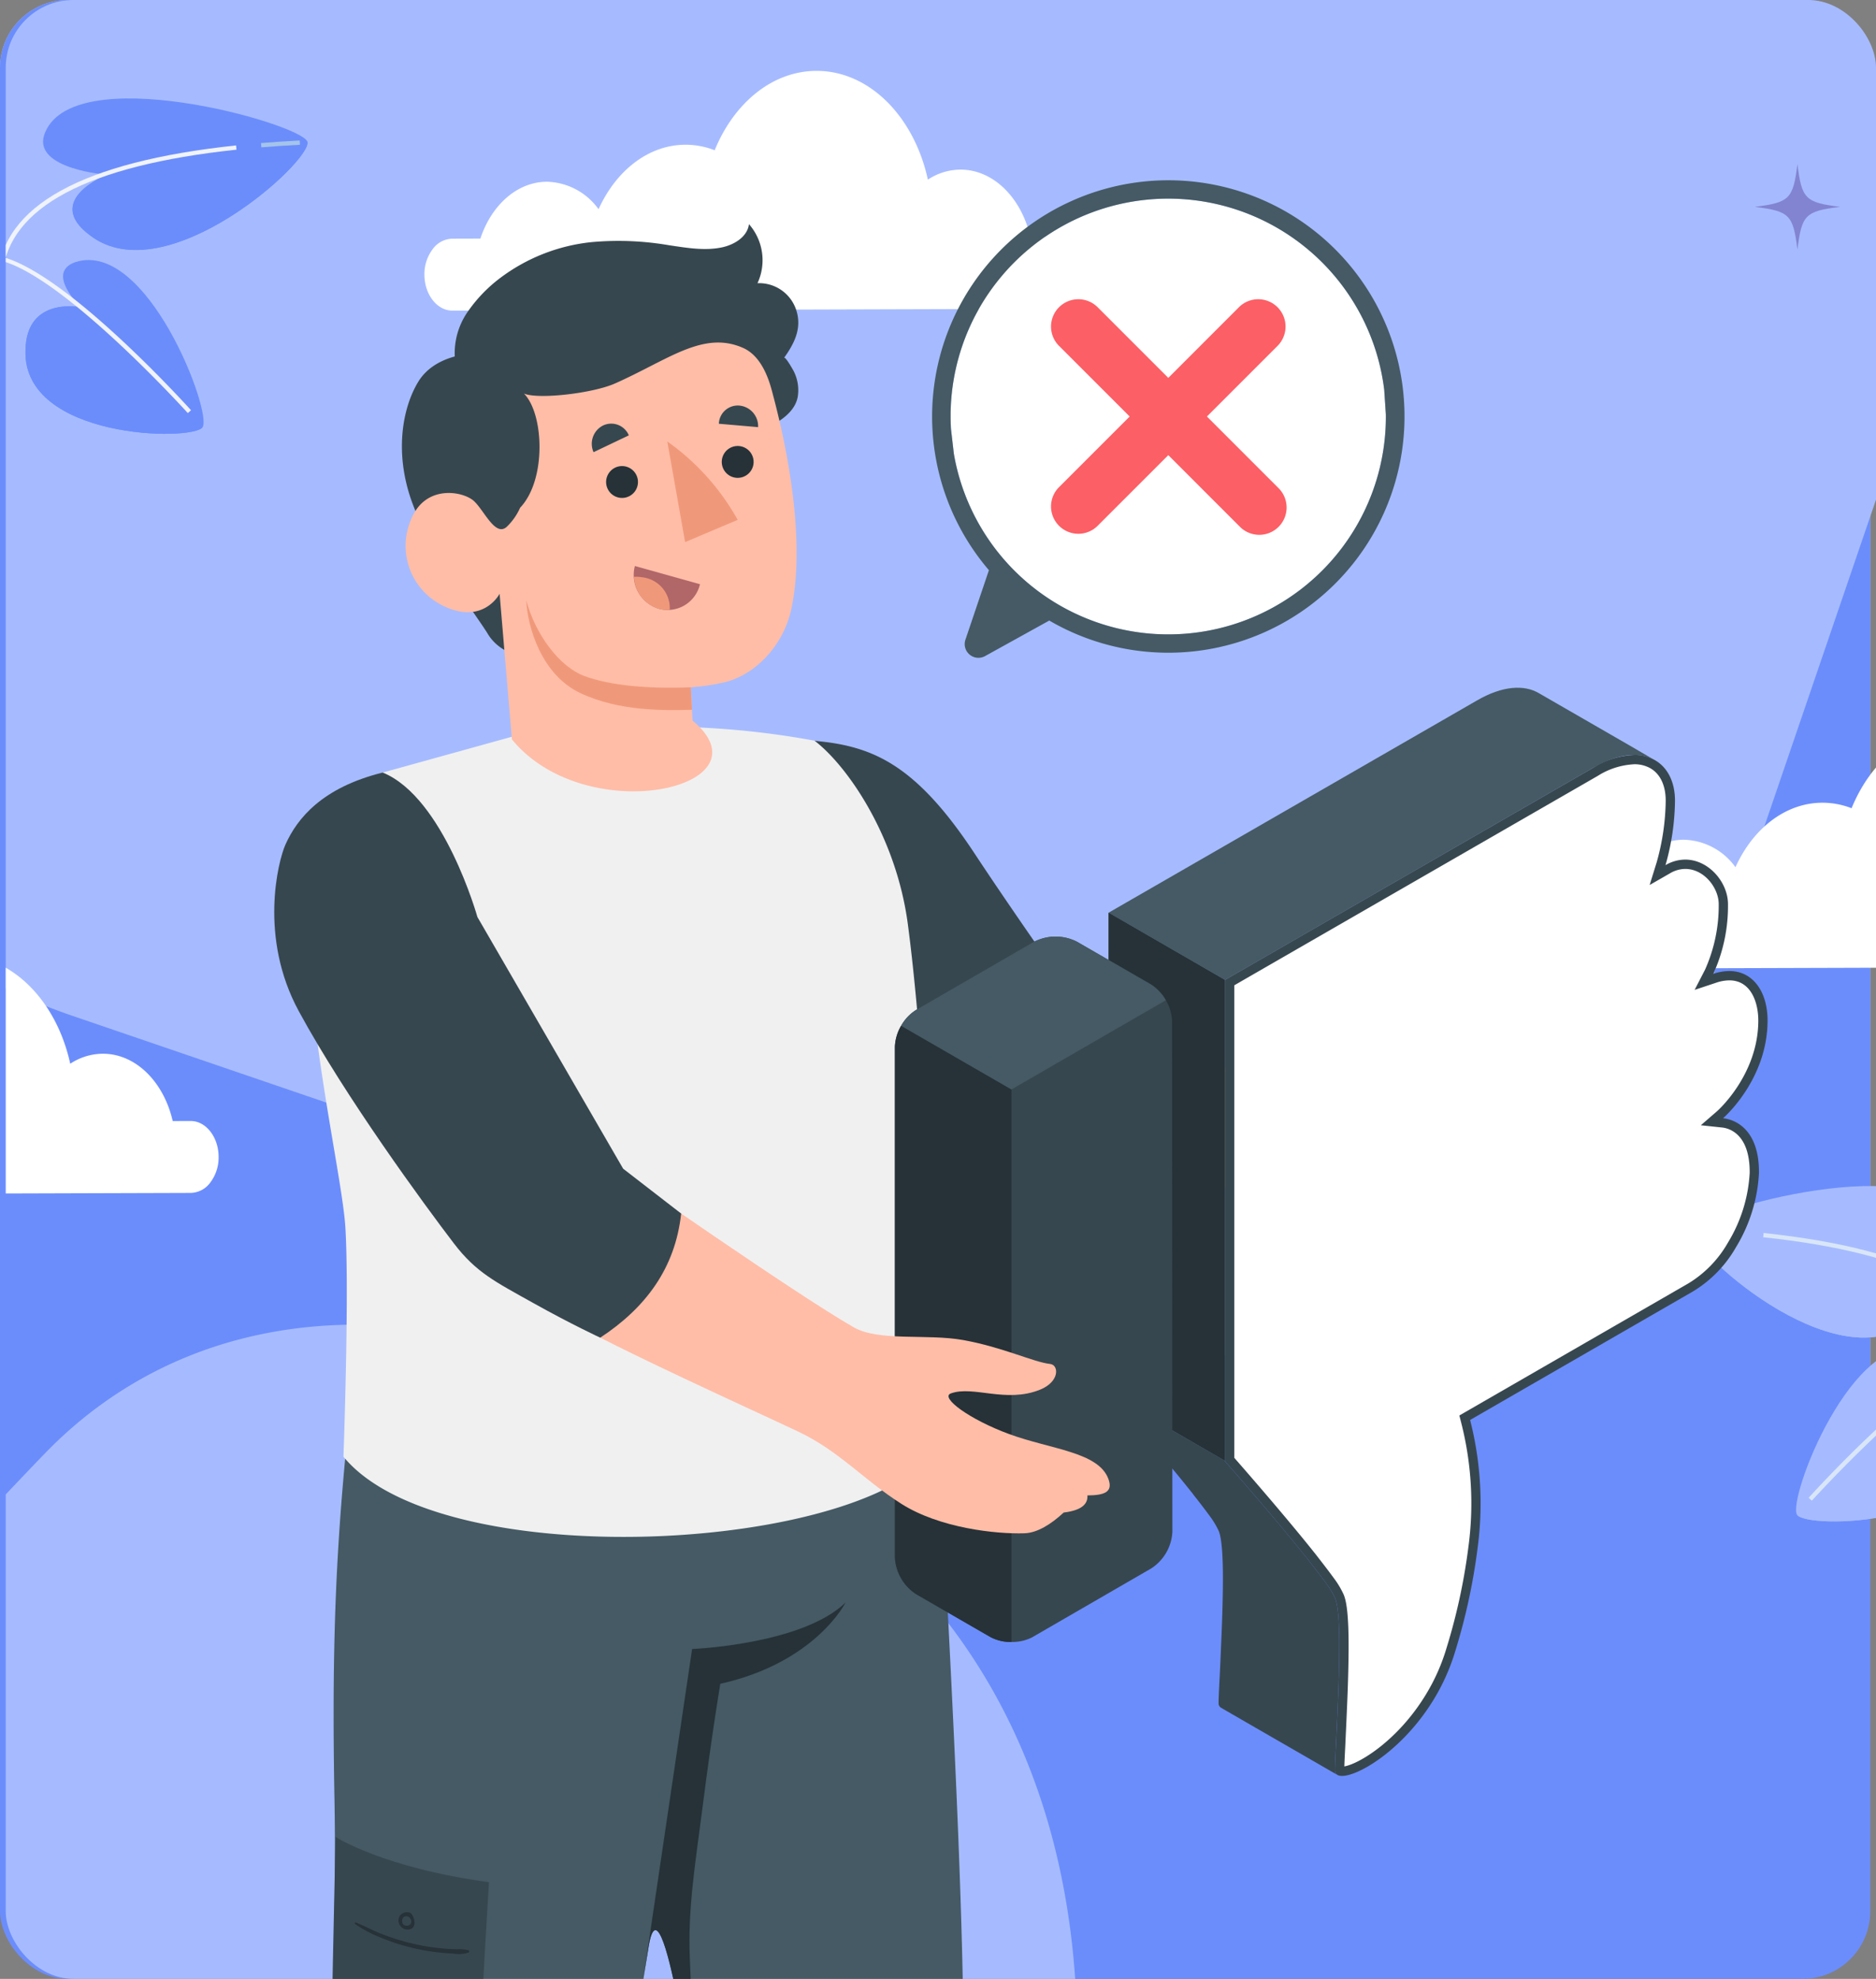 <svg xmlns="http://www.w3.org/2000/svg" xmlns:xlink="http://www.w3.org/1999/xlink" width="276.846" height="292" viewBox="0 0 276.846 292">
  <rect x="0" y="0" width="276.846" height="292" fill="#808080" stroke="none"/>
  <defs>
    <clipPath id="clip-path">
      <rect id="Rectángulo_340790" data-name="Rectángulo 340790" width="276" height="292" rx="10" transform="translate(6508 -8511.567)" fill="#ffe891" opacity="0.4"/>
    </clipPath>
    <clipPath id="clip-path-2">
      <rect id="Rectángulo_340786" data-name="Rectángulo 340786" width="294.128" height="294.127" fill="none"/>
    </clipPath>
    <clipPath id="clip-path-4">
      <rect id="Rectángulo_340788" data-name="Rectángulo 340788" width="501.886" height="568.318" fill="none"/>
    </clipPath>
    <clipPath id="clip-path-6">
      <rect id="Rectángulo_340798" data-name="Rectángulo 340798" width="276" height="292" rx="10" transform="translate(198.154 2489.863)" fill="#fed947" opacity="0.69"/>
    </clipPath>
    <clipPath id="clip-path-7">
      <rect id="Rectángulo_340797" data-name="Rectángulo 340797" width="273.002" height="489.081" fill="none"/>
    </clipPath>
    <clipPath id="clip-path-10">
      <rect id="Rectángulo_340792" data-name="Rectángulo 340792" width="46.148" height="112.933" fill="none"/>
    </clipPath>
    <clipPath id="clip-path-11">
      <rect id="Rectángulo_340793" data-name="Rectángulo 340793" width="44.743" height="67.791" fill="none"/>
    </clipPath>
  </defs>
  <g id="Grupo_988570" data-name="Grupo 988570" transform="translate(-198.154 -2722.863)">
    <g id="Grupo_987124" data-name="Grupo 987124" transform="translate(-926 -41.137)">
      <g id="Grupo_983671" data-name="Grupo 983671" transform="translate(0.154 2196)">
        <rect id="Rectángulo_40795" data-name="Rectángulo 40795" width="276" height="224" rx="10" transform="translate(1124 568)" fill="#a6bbff"/>
      </g>
      <rect id="Rectángulo_338961" data-name="Rectángulo 338961" width="276" height="292" rx="10" transform="translate(1124.154 2764)" fill="#6b8dfc"/>
      <g id="Enmascarar_grupo_984956" data-name="Enmascarar grupo 984956" transform="translate(-5383 11275.567)" clip-path="url(#clip-path)">
        <g id="Grupo_987116" data-name="Grupo 987116" transform="translate(6508 -8511.567)" clip-path="url(#clip-path-2)">
          <path id="Trazado_676983" data-name="Trazado 676983" d="M124.767,236.136A85.348,85.348,0,0,1,71.6,127.775c8.577-25.1,29.686-63.691,87.321-66.5s66.5-18.058,90.028-42.318,63.857-28.151,112.66,5.589S405.1,118.427,392.947,153.99L367.37,228.842a85.348,85.348,0,0,1-108.361,53.165Z" transform="translate(-114.905 -86.236)" fill="#a6bbff"/>
          <path id="Trazado_676984" data-name="Trazado 676984" d="M342.743,715.013a85.348,85.348,0,0,1-53.165-108.361c8.577-25.1,29.686-63.691,87.321-66.5s66.5-18.058,90.028-42.318,63.857-28.151,112.66,5.589,43.489,93.878,31.336,129.441l-25.578,74.852a85.348,85.348,0,0,1-108.361,53.165Z" transform="translate(-461.107 -283.411)" fill="#a6bbff"/>
        </g>
        <g id="Grupo_987118" data-name="Grupo 987118" transform="translate(6508 -8511.567)">
          <g id="Grupo_987117" data-name="Grupo 987117" clip-path="url(#clip-path-2)">
            <path id="Trazado_676985" data-name="Trazado 676985" d="M96.186,359.216a6.114,6.114,0,0,1-1.2,3.75,3.681,3.681,0,0,1-2.9,1.569L4.127,364.8c-2.259.006-4.118-2.375-4.127-5.294a6.119,6.119,0,0,1,1.2-3.75,3.683,3.683,0,0,1,2.9-1.57l4.158-.012c1.627-4.926,5.408-8.377,9.823-8.391a9.684,9.684,0,0,1,7.616,4.054c2.575-5.676,7.342-9.5,12.815-9.514a11.842,11.842,0,0,1,4.321.813c2.841-6.95,8.484-11.692,15.006-11.712,7.831-.024,14.439,6.774,16.456,16.048A8.8,8.8,0,0,1,79.082,344c4.884-.015,9.016,4.178,10.329,9.933l2.649-.008c2.259-.007,4.117,2.375,4.126,5.294" transform="translate(229.563 -221.875)" fill="#fff"/>
            <path id="Trazado_676986" data-name="Trazado 676986" d="M381.385,194.163a6.112,6.112,0,0,1-1.2,3.75,3.682,3.682,0,0,1-2.9,1.57l-87.965.267c-2.26.007-4.118-2.375-4.127-5.294a6.119,6.119,0,0,1,1.2-3.75,3.683,3.683,0,0,1,2.9-1.57l4.158-.012c1.627-4.926,5.408-8.377,9.823-8.391a9.685,9.685,0,0,1,7.616,4.054c2.575-5.676,7.342-9.5,12.815-9.514a11.842,11.842,0,0,1,4.321.813c2.841-6.949,8.484-11.692,15.005-11.712,7.831-.024,14.44,6.774,16.457,16.048a8.8,8.8,0,0,1,4.794-1.477c4.884-.015,9.016,4.178,10.329,9.933l2.649-.008c2.259-.007,4.117,2.375,4.126,5.294" transform="translate(-223.406 -153.916)" fill="#fff"/>
            <path id="Trazado_676987" data-name="Trazado 676987" d="M596.537,415.931a6.111,6.111,0,0,1-1.2,3.75,3.68,3.68,0,0,1-2.9,1.57l-87.965.268c-2.259.006-4.118-2.375-4.127-5.294a6.119,6.119,0,0,1,1.2-3.75,3.683,3.683,0,0,1,2.9-1.57l4.158-.012c1.627-4.926,5.409-8.377,9.823-8.391a9.684,9.684,0,0,1,7.616,4.054c2.575-5.676,7.342-9.5,12.815-9.514a11.842,11.842,0,0,1,4.321.813c2.841-6.95,8.484-11.692,15.006-11.712,7.831-.024,14.439,6.774,16.456,16.048a8.8,8.8,0,0,1,4.794-1.477c4.884-.015,9.016,4.178,10.329,9.933l2.649-.008c2.259-.007,4.117,2.375,4.126,5.294" transform="translate(-565.122 -245.227)" fill="#fff"/>
          </g>
        </g>
        <g id="Grupo_987120" data-name="Grupo 987120" transform="translate(6404 -8597.803)">
          <g id="Grupo_987119" data-name="Grupo 987119" clip-path="url(#clip-path-4)">
            <path id="Trazado_676989" data-name="Trazado 676989" d="M216.172,194.061c5.157.64,5.676,1.158,6.316,6.316.639-5.158,1.158-5.676,6.316-6.316-5.158-.64-5.677-1.158-6.316-6.316-.64,5.158-1.159,5.676-6.316,6.316" transform="translate(145.918 -77.303)" fill="#8284d2"/>
            <path id="Trazado_676990" data-name="Trazado 676990" d="M87.276,411.789c5.157.64,5.676,1.158,6.316,6.316.639-5.158,1.158-5.676,6.316-6.316-5.158-.64-5.677-1.158-6.316-6.316-.64,5.158-1.159,5.676-6.316,6.316" transform="translate(350.637 -166.952)" fill="#f1a23a"/>
            <path id="Trazado_676991" data-name="Trazado 676991" d="M373.115,432.9c4.826.6,5.312,1.084,5.91,5.91.6-4.826,1.085-5.311,5.911-5.91-4.826-.6-5.312-1.084-5.911-5.91-.6,4.826-1.084,5.311-5.91,5.91" transform="translate(-102.537 -175.812)" fill="#f1a23a"/>
          </g>
        </g>
        <g id="Grupo_987122" data-name="Grupo 987122" transform="translate(6508 -8511.567)">
          <g id="Grupo_987121" data-name="Grupo 987121" clip-path="url(#clip-path-2)">
            <path id="Trazado_676992" data-name="Trazado 676992" d="M487.46,182.553s-10.779-.834-9.262-5.823c3.756-11.41,37.916-1.736,38.848.923s-20.834,22.467-32.061,13.841c-7.027-5.2,2.474-8.941,2.474-8.941" transform="translate(-472.544 -156.765)" fill="#6b8dfc"/>
            <path id="Trazado_676993" data-name="Trazado 676993" d="M483.116,187.005s6.474-3.369,29.587-4.9c.933,2.659-20.834,22.467-32.061,13.841-7.027-5.2,2.474-8.941,2.474-8.941" transform="translate(-468.2 -161.217)" fill="#6b8dfc"/>
            <path id="Trazado_676994" data-name="Trazado 676994" d="M496.532,202.063l-.671.419c.616-10.472,12.42-17,35.142-19.409l.066.628c-22.015,2.335-33.608,8.509-34.537,18.362" transform="translate(-497.013 -161.615)" fill="#f0f3f9"/>
            <path id="Trazado_676995" data-name="Trazado 676995" d="M485.7,182.466l-.034-.631c-1.959.1-3.882.231-5.712.382l.051.629c1.825-.151,3.741-.279,5.694-.381" transform="translate(-442.283 -161.105)" fill="#a4c4ea"/>
            <path id="Trazado_676996" data-name="Trazado 676996" d="M512.29,218.794s-5.35-5.114-.8-6.673c10.571-3.351,20.242,22.231,18.756,24.366s-26.526,1.755-26.139-11.31c.1-8.071,8.178-6.383,8.178-6.383" transform="translate(-501.196 -173.451)" fill="#6b8dfc"/>
            <path id="Trazado_676997" data-name="Trazado 676997" d="M512.547,223.573s12.042,10.321,17.961,17.693c-1.487,2.134-26.526,1.755-26.139-11.31.1-8.071,8.178-6.383,8.178-6.383" transform="translate(-501.454 -178.231)" fill="#6b8dfc"/>
            <path id="Trazado_676998" data-name="Trazado 676998" d="M539.68,233.894l.469-.423c-.934-1.034-22.962-25.31-31.117-22.7a4.938,4.938,0,0,0-1.757,1.262l.479.411a4.335,4.335,0,0,1,1.506-1.085c7.734-2.472,30.193,22.286,30.419,22.536" transform="translate(-512.806 -172.939)" fill="#f0f3f9"/>
            <path id="Trazado_676999" data-name="Trazado 676999" d="M93.962,455.361s10.779-.835,9.261-5.823c-3.756-11.41-37.916-1.736-38.848.923S85.209,472.928,96.436,464.3c7.027-5.2-2.474-8.941-2.474-8.941" transform="translate(184.527 -269.092)" fill="#a6bbff"/>
            <path id="Trazado_677000" data-name="Trazado 677000" d="M101.347,459.813s-6.474-3.369-29.587-4.9c-.933,2.659,20.834,22.467,32.061,13.841,7.027-5.2-2.474-8.941-2.474-8.941" transform="translate(177.143 -273.544)" fill="#a6bbff"/>
            <path id="Trazado_677001" data-name="Trazado 677001" d="M87.561,474.871l.671.419c-.616-10.472-12.42-17-35.142-19.409l-.066.628c22.015,2.335,33.608,8.509,34.537,18.362" transform="translate(206.325 -273.943)" fill="#d9e6f8"/>
            <path id="Trazado_677002" data-name="Trazado 677002" d="M78.043,491.6s5.35-5.114.8-6.673C68.267,481.579,58.6,507.161,60.082,509.3s26.526,1.755,26.139-11.31c-.1-8.071-8.178-6.383-8.178-6.383" transform="translate(204.27 -285.779)" fill="#a6bbff"/>
            <path id="Trazado_677003" data-name="Trazado 677003" d="M77.891,496.381S65.849,506.7,59.93,514.074c1.487,2.134,26.526,1.755,26.139-11.31-.1-8.071-8.178-6.383-8.178-6.383" transform="translate(204.421 -290.558)" fill="#a6bbff"/>
            <path id="Trazado_677004" data-name="Trazado 677004" d="M46.048,506.7l-.469-.423c.934-1.034,22.963-25.31,31.116-22.7a4.935,4.935,0,0,1,1.757,1.262l-.479.411a4.335,4.335,0,0,0-1.506-1.085c-7.734-2.472-30.193,22.287-30.419,22.536" transform="translate(220.485 -285.266)" fill="#d9e6f8"/>
          </g>
        </g>
      </g>
    </g>
    <g id="Enmascarar_grupo_984957" data-name="Enmascarar grupo 984957" transform="translate(0 233)" clip-path="url(#clip-path-6)">
      <g id="Grupo_987140" data-name="Grupo 987140" transform="translate(191 2485.34)">
        <g id="Grupo_987139" data-name="Grupo 987139" transform="translate(-5)" clip-path="url(#clip-path-7)">
          <g id="Grupo_987126" data-name="Grupo 987126">
            <g id="Grupo_987125" data-name="Grupo 987125" clip-path="url(#clip-path-7)">
              <path id="Trazado_677005" data-name="Trazado 677005" d="M87.771,318.473c-34.512,19.925-34.512,52.231,0,72.158s90.468,19.926,124.981,0,34.512-52.231,0-72.158-90.468-19.926-124.981,0" transform="translate(-44.547 83.506)" fill="#e0e0e0"/>
            </g>
          </g>
          <g id="Grupo_987134" data-name="Grupo 987134">
            <g id="Grupo_987133" data-name="Grupo 987133" clip-path="url(#clip-path-7)">
              <path id="Trazado_677006" data-name="Trazado 677006" d="M214.147,344.046s10.118-36.053.166-74.926C208.75,247.392,195.948,236.34,187.6,234.6c-9.353-1.951-19.786,6.064-12.75,20.717,6.687,13.923,21.564,20.758,27.243,55.939a149.368,149.368,0,0,1,1.885,32.782,3,3,0,0,0,4.321,2.891Z" transform="translate(-165.707 64.462)" fill="#ba68c8"/>
              <g id="Grupo_987129" data-name="Grupo 987129" transform="translate(6.838 298.771)" opacity="0.5">
                <g id="Grupo_987128" data-name="Grupo 987128" transform="translate(0)">
                  <g id="Grupo_987127" data-name="Grupo 987127" clip-path="url(#clip-path-10)">
                    <path id="Trazado_677007" data-name="Trazado 677007" d="M214.147,344.046s10.118-36.053.166-74.926C208.75,247.392,195.948,236.34,187.6,234.6c-9.353-1.951-19.786,6.064-12.75,20.717,6.687,13.923,21.564,20.758,27.243,55.939a149.368,149.368,0,0,1,1.885,32.782,3,3,0,0,0,4.321,2.891Z" transform="translate(-172.546 -234.309)" fill="#fff"/>
                  </g>
                </g>
              </g>
              <path id="Trazado_677008" data-name="Trazado 677008" d="M201.654,333.761a.592.592,0,0,1-.468-.7c8.17-41.562-8.621-78.615-23.154-91.65a.594.594,0,0,1,.793-.885c14.74,13.223,31.785,50.745,23.525,92.764a.591.591,0,0,1-.7.468" transform="translate(-158.272 66.132)" fill="#fff"/>
              <path id="Trazado_677009" data-name="Trazado 677009" d="M220.643,337.527a2.993,2.993,0,0,1-4.3-2.207c-1.373-8.575-5.869-17.682-14.836-27.661-10.432-11.607-25.242-22.719-22.053-31.846s15.456-6.036,23.72-.1,26.046,27.224,18.943,61.076Z" transform="translate(-179.009 74.298)" fill="#ba68c8"/>
              <g id="Grupo_987132" data-name="Grupo 987132" transform="translate(0 344.357)" opacity="0.65">
                <g id="Grupo_987131" data-name="Grupo 987131">
                  <g id="Grupo_987130" data-name="Grupo 987130" clip-path="url(#clip-path-11)">
                    <path id="Trazado_677010" data-name="Trazado 677010" d="M220.643,337.527a2.993,2.993,0,0,1-4.3-2.207c-1.373-8.575-5.869-17.682-14.836-27.661-10.432-11.607-25.242-22.719-22.053-31.846s15.456-6.036,23.72-.1,26.046,27.224,18.943,61.076Z" transform="translate(-179.009 -270.059)" fill="#fff"/>
                  </g>
                </g>
              </g>
              <path id="Trazado_677011" data-name="Trazado 677011" d="M212.9,337.29a.568.568,0,0,1-.478-.589c2.979-25.592-16.058-55.906-30.937-62.444a.586.586,0,0,1-.286-.788.611.611,0,0,1,.789-.286c14.869,5.174,35.787,37.942,31.62,63.533a.628.628,0,0,1-.6.585.514.514,0,0,1-.108-.012" transform="translate(-172.125 75.145)" fill="#fff"/>
            </g>
          </g>
          <g id="Grupo_987136" data-name="Grupo 987136">
            <g id="Grupo_987135" data-name="Grupo 987135" clip-path="url(#clip-path-7)">
              <path id="Trazado_677012" data-name="Trazado 677012" d="M55.547,129.868c1.468.613.865,2-.56,2.368-3.382.866-6.805-1.693-9.1-1.939-.573,0-8.152,1.021-9.181,2.228,1.715.329,7.2.928,8.9,1.349.491.121,1.742.677,5.562,2.41a5.859,5.859,0,0,1,1.886,1.074c.321.4.144,1.562-1.192,1.9-2.395.6-4.789-1.153-7.194-1.7-1.158-.3-4.879-1.032-7.008.217,3.351,1.132,5.08,2.486,9.1,5.855.471.4.377.718.126,1.028a2.116,2.116,0,0,1-1.845.632c-1.64-.2-3.171-1.64-5.236-2.7a14.944,14.944,0,0,0-6.99-1.292,6.43,6.43,0,0,0-2.562.6,31.424,31.424,0,0,0-2.831,1.762,11.1,11.1,0,0,1-12.392-.9,1.535,1.535,0,0,1-.541-.662,1.612,1.612,0,0,1,.444-1.4c3.011-4.006,7.633-6.4,11.773-9.224,1.362-.93,11.727-7.718,12.146-7.9.182-.079,11.857,4.14,12.194,4.316,1.035.541,3.09,1.391,4.505,1.983" transform="translate(198.195 33.996)" fill="#f0997a"/>
              <path id="Trazado_677013" data-name="Trazado 677013" d="M38.068,106.647c2.36,3.424,20.273,28.378,20.273,28.378s25.893,3.681,31.46,4.066c7.669.529,12.064-2.22,15.948-4.6,5.57-3.414,6.532-3.132,9.927-3.042,2.108.056,7.227-.361,7.41-.37a5.729,5.729,0,0,1,2.127.546c.374.125,1.891.726,2.257.87,2.112.828,3.366,1.452,5.477,2.28a9.738,9.738,0,0,1,1.886.9.758.758,0,0,1,.309.319c.107.268-.089.559-.3.759a4.953,4.953,0,0,1-3.832,1.149,17.213,17.213,0,0,1-3.985-1.016c-.8-.266-1.222-.473-2.85-1a3.88,3.88,0,0,0-2.039-.006,46.021,46.021,0,0,0-9.528,2.59c3.783,1.153,5.913,1.334,8.611.835s2.749,2.594-.516,4.131c-3.76,1.771-6.636.4-11.563,2.859s-4.379,8.543-11.718,8.228c-3.113-.224-6.863-1.075-12.029-.52-7.095.763-29.186,3.082-33.587,2.939-9.614-.314-9.987-1.3-19.537-17.946C18.791,115.507,16.8,110.916,16.8,110.916l-.89-20.936c6.626.63,12.814,3.116,22.154,16.667" transform="translate(117.538 24.755)" fill="#ffbda7"/>
              <path id="Trazado_677014" data-name="Trazado 677014" d="M69.225,89.259C77.778,90,84.21,92.453,93.09,105.927,100.634,117.371,113,134.689,113,134.689l8.831,1.246s-2.655,3.137-3.076,9.41a30.373,30.373,0,0,0,1.52,11.087s-.692.066-9.414.764-11.588-.523-13.625-1.506-4.455-3.19-8.066-7.894c-5.609-7.306-18.617-24.466-18.617-24.466Z" transform="translate(62.899 24.557)" fill="#37474f"/>
              <path id="Trazado_677015" data-name="Trazado 677015" d="M36.669,128.371a19.633,19.633,0,0,0-5.173-.441c-.675.079.358-1.122,3.1-1.247s4.173,1.057,5.02.719Z" transform="translate(193.478 34.85)" fill="#f0997a"/>
              <path id="Trazado_677016" data-name="Trazado 677016" d="M99.308,326.338,95.893,305.06l25.973-4.213s-.15,16.96.405,24.705c.263,3.651,3.167,10.387,3.167,10.387s-10.007,5.984-15.467,4.055-9.442-10.29-9.4-11.864Z" transform="translate(25.288 82.768)" fill="#ffbda7"/>
              <path id="Trazado_677017" data-name="Trazado 677017" d="M131.686,350.887c.365,0,.713,3.4-1.261,5.126-2.277,1.988-9.567,5.862-18.436,4.775s-13.679-3.795-17.238-6.74-8.546-7.1-12.559-7.955a28.556,28.556,0,0,1-9.984-4.923c-1.2-1.144-1.051-6.266-1.051-6.266Z" transform="translate(50.307 92.137)" fill="#263238"/>
              <path id="Trazado_677018" data-name="Trazado 677018" d="M73.953,319.245s-.471.255-.695,1.442c-.268,1.413-.547,5.519-1.125,7.839-.8,3.225-1.322,9.826-.825,12.446S78.9,346.7,82.78,348.149c3.969,1.483,8.565,4.564,12.6,7.855,4.179,3.407,12.954,6.92,18.731,6.839,6.836-.1,14.525-2.367,16.277-5.549,2.166-3.939,3.74-8.508-6.414-13.136-1.922-.875-8.677-4.819-10.979-6.249-6.23-3.87-10.615-7.43-13.5-14.335a3.853,3.853,0,0,0-1.465-2.108,3.229,3.229,0,0,0-1.971-.164c-1.688.249-8.421,1.225-9.956,1.97-1.358.658-3.285,1.427-3.249,3.169a5.84,5.84,0,0,0,.388,1.769c.124.354.221.828-.089,1.04-.293.2-.685-.023-.95-.258a26.323,26.323,0,0,1-2.744-3.262,29.423,29.423,0,0,0-2.619-2.948,17.133,17.133,0,0,1-1.741-1.112,3.988,3.988,0,0,1-1.148-2.424" transform="translate(50.329 87.829)" fill="#455a64"/>
              <path id="Trazado_677019" data-name="Trazado 677019" d="M76.544,350.851c-1.774-1.446-3.656-2.842-5.545-4.089v-.009s11.948,7.165,16.753,3.841c3.095-2.141,1.609-4.706,1.531-5.529s10.855-6.71,13.868-7.09c.84.459,1.537.852,1.988,1.029,7.927,3.11,9,7.185,7.7,12.327-1.752,3.183-8.6,6.506-17.44,6.567-5.778.041-14.675-3.639-18.854-7.046" transform="translate(69.168 92.982)" fill="#37474f"/>
              <path id="Trazado_677020" data-name="Trazado 677020" d="M121.822,347.823c6.312,2.478,3.628,3.674,1.864,3.938s-12.4-5.859-18.886-10.934c-6.77-5.294-12.056-12.427-14.571-14.372-.937-.724-1.946-1.617-2.845-2.45.161-1.39.291-2.654.416-3.319.226-1.187.7-1.441.7-1.441a7.683,7.683,0,0,0,1.148,2.423,17.253,17.253,0,0,0,1.739,1.113A29.427,29.427,0,0,1,94,325.728a26.033,26.033,0,0,0,2.744,3.262c5.531,6.949,18.762,16.356,25.074,18.834" transform="translate(35.785 87.829)" fill="#37474f"/>
              <path id="Trazado_677021" data-name="Trazado 677021" d="M78.336,345.745a.624.624,0,0,1-.487-1.016c1.771-2.191,10.182-7.421,14.822-6.944a.62.62,0,0,1,.555.683.612.612,0,0,1-.683.559c-4.333-.436-12.321,4.75-13.724,6.486a.622.622,0,0,1-.482.232" transform="translate(80.684 92.922)" fill="#263238"/>
              <path id="Trazado_677022" data-name="Trazado 677022" d="M82.655,343.12a.621.621,0,0,1-.485-1.015c1.769-2.191,10.177-7.416,14.821-6.943a.624.624,0,0,1-.129,1.241c-4.334-.428-12.321,4.749-13.724,6.485a.621.621,0,0,1-.483.232" transform="translate(70.854 92.2)" fill="#263238"/>
              <path id="Trazado_677023" data-name="Trazado 677023" d="M86.978,340.637a.623.623,0,0,1-.486-1.016c1.771-2.192,10.182-7.425,14.821-6.943a.624.624,0,0,1-.129,1.242c-4.334-.435-12.321,4.747-13.724,6.485a.62.62,0,0,1-.482.232" transform="translate(61.02 91.517)" fill="#263238"/>
              <path id="Trazado_677024" data-name="Trazado 677024" d="M90.985,337.793a.615.615,0,0,1-.4-.138.625.625,0,0,1-.092-.877c1.77-2.192,10.2-7.42,14.822-6.943a.624.624,0,0,1-.129,1.242c-4.329-.432-12.321,4.747-13.724,6.484a.621.621,0,0,1-.482.232" transform="translate(51.903 90.734)" fill="#263238"/>
              <path id="Trazado_677025" data-name="Trazado 677025" d="M94.083,334.963a.622.622,0,0,1-.492-1.007c2.434-3.107,11.247-7.489,15.883-7.013a.618.618,0,0,1,.556.682.626.626,0,0,1-.685.558c-4.175-.425-12.613,3.786-14.775,6.54a.619.619,0,0,1-.487.24" transform="translate(43.799 89.937)" fill="#263238"/>
              <path id="Trazado_677026" data-name="Trazado 677026" d="M169.784,332.81l4.808-26.592-25.754-3,.62,26.03s-1.678,7.077-.14,9.422,17.014,4.241,18.359,2.582,2.106-8.444,2.106-8.444" transform="translate(-91.161 83.421)" fill="#ffbda7"/>
              <path id="Trazado_677027" data-name="Trazado 677027" d="M180.736,360.873c-.439,5.938-1.507,9.811-3.9,13.117s-6.856,4.037-11.359,2.639-10.257-4.617-11.507-9.873-.956-8.765.116-14.218Z" transform="translate(-103.023 96.989)" fill="#263238"/>
              <path id="Trazado_677028" data-name="Trazado 677028" d="M159.621,323.634c-1.86-.023-1.173,4.608-1.733,12.615-.6,8.661-4.165,15.577-5.252,22.545-1.242,7.962-.8,11.6,2.3,16.735s14.207,10.833,19.759,4.309c4.527-5.32,4.766-11.614,4.428-19.694-.351-8.353-.671-14.235-.237-20.517.416-6,2.665-11.628,1.056-12.432-.131.875-1.469,6.994-2.511,6.94a11.216,11.216,0,0,1,0-2.276,2.606,2.606,0,0,0-.493-1.988,8.542,8.542,0,0,0-3.045-1.418c-1.826-.476-5.079-1.028-6.935-1.331-.924-.152-1.854-.268-2.784-.335a7.948,7.948,0,0,0-2.358.107,1.441,1.441,0,0,0-1.014.734,2.347,2.347,0,0,0-.106.913,5.78,5.78,0,0,1-.246,1.635c-.07.232-.256.507-.522.428a.51.51,0,0,1-.3-.513c0-.973-.057-5.945-.014-6.457" transform="translate(-101.324 89.037)" fill="#455a64"/>
              <path id="Trazado_677029" data-name="Trazado 677029" d="M154.089,349.438c-.191,1.148-1.355,8.754.97,10.334,2.516,1.711,3.955-4.224,3.955-4.224s5.947-1.14,14.552,2.963c-.454,1.211.843,5.44,3.218,4.765s3.366-9.421,3.379-9.534c.292,7.745-.059,13.832-4.453,19-5.553,6.525-16.656.825-19.761-4.309s-3.546-8.773-2.3-16.735c.124-.8.274-1.542.441-2.257" transform="translate(-102.336 96.136)" fill="#37474f"/>
              <path id="Trazado_677030" data-name="Trazado 677030" d="M171.716,363.217c-.062,2.91-3.26,1.661-3.364-2.464s1.628-14.224,2.168-21c.153-9.72.281-16.144,2.141-16.121-.009.1-.006.2-.013.3,0,0,.027,5.533.025,6.161-.1,5.938.283,17.453-.335,22.837a84.8,84.8,0,0,0-.622,10.289" transform="translate(-114.364 89.037)" fill="#37474f"/>
              <path id="Trazado_677031" data-name="Trazado 677031" d="M152.037,364.677A83.114,83.114,0,0,0,153.9,354.6c.689-5.333,3.389-16.064,4.71-21.829.463-.956,1.823-6.348,1.823-6.348,1.3.315.215,5.449-.291,7.85s-1.14,4.981-1.757,8.422c-1.654,6.8-1.437,16.9-2.521,20.816s-4.459,3.975-3.824,1.163" transform="translate(-81.807 89.805)" fill="#37474f"/>
              <path id="Trazado_677032" data-name="Trazado 677032" d="M172.917,357.63a.853.853,0,0,1-.251-.087c-.065-.038-6.786-3.69-14.308-2.516a.76.76,0,0,1-.839-.509.568.568,0,0,1,.5-.715,26.25,26.25,0,0,1,15.3,2.7.616.616,0,0,1,.282.857.658.658,0,0,1-.681.273" transform="translate(-101.505 97.267)" fill="#263238"/>
              <path id="Trazado_677033" data-name="Trazado 677033" d="M173.325,352.821a.8.8,0,0,1-.228-.075c-.075-.038-7.634-3.856-16.022-2.81a.762.762,0,0,1-.822-.532.572.572,0,0,1,.524-.7,32.169,32.169,0,0,1,16.926,2.974.63.63,0,0,1,.318.853.661.661,0,0,1-.695.291" transform="translate(-100.306 95.881)" fill="#263238"/>
              <path id="Trazado_677034" data-name="Trazado 677034" d="M156.368,345.3a.751.751,0,0,1-.581-.464.566.566,0,0,1,.439-.75c8.356-1.844,16.557,2.637,16.9,2.831a.616.616,0,0,1,.283.857.709.709,0,0,1-.932.184c-.078-.042-8.046-4.388-15.82-2.662a.75.75,0,0,1-.292.005" transform="translate(-99.096 94.543)" fill="#263238"/>
              <path id="Trazado_677035" data-name="Trazado 677035" d="M155.726,340.92a.752.752,0,0,1-.576-.454.56.56,0,0,1,.422-.756c9.192-2.188,16.921,2.608,17.245,2.812a.607.607,0,0,1,.223.868.713.713,0,0,1-.949.129c-.07-.046-7.507-4.641-16.063-2.608a.756.756,0,0,1-.3.009" transform="translate(-97.926 93.303)" fill="#263238"/>
              <path id="Trazado_677036" data-name="Trazado 677036" d="M155.141,335.963a.753.753,0,0,1-.573-.445.56.56,0,0,1,.409-.763c8.615-2.177,17.013,2.779,17.366,2.994a.611.611,0,0,1,.246.865.7.7,0,0,1-.944.149c-.082-.048-8.2-4.831-16.194-2.812a.734.734,0,0,1-.311.011" transform="translate(-96.721 91.945)" fill="#263238"/>
              <path id="Trazado_677037" data-name="Trazado 677037" d="M104.715,155.269c-2.722,25.136-4.482,39.1-3.86,72.02.236,12.481-.207,26.343-.333,38.825-.036,3.54.384,7.72-.2,11.222-1.083,6.48-1.738,10.513-2.851,18.456-.673,4.81-1,10.916-1.339,15.763-.5,7.269.21,14.657-1.312,21.788a68.871,68.871,0,0,0-1.7,8.029,12.315,12.315,0,0,0,.329,4.409c.4,1.44,3,4.874,3.447,6.174.659,1.9.054,4.746.046,6.786,0,0,13.473,6.707,23.75,3.054.481-1.809.627-4.807,1.649-6.3.731-1.066,4.012-3.629,4.921-4.686a9.632,9.632,0,0,0,2.039-3.859,37.733,37.733,0,0,0,.555-6.1c.431-4.8,2.627-9.246,4.179-13.818,4.182-12.321,3.452-25.413,6.038-38.023,3.493-17.023,5.163-27.791,7.139-39.916s6.993,24.155,6.993,24.161c.287,2.062-.231,4.531-.314,6.605-.172,4.306-.068,8.538-.625,12.791a90.556,90.556,0,0,0,.773,28.408c.922,4.918,1.727,8.3,1.46,13.313-.157,2.939-.671,5.54.473,8.256.822,1.952,2.948,5.192,3.981,7,.426.746.44,6.645.9,6.928,0,0,14.239,8.2,24.959-.639a26.525,26.525,0,0,1,1.818-6.636,15.84,15.84,0,0,0,3.788-8.607c.2-2.771-.645-4.792-.658-7.57a89.8,89.8,0,0,1,.933-10.174,115.356,115.356,0,0,0,.56-14.555c-.07-4.222-.773-8.7-.121-12.838,1.085-6.889,1.228-14.182,1.443-21.163.843-27.461-2.826-83.186-4.464-118.628Z" transform="translate(-39.343 42.717)" fill="#455a64"/>
              <path id="Trazado_677038" data-name="Trazado 677038" d="M113.964,195.848l-7.248,49c.27-1.665.541-3.334.817-5.032,1.976-12.126,6.994,24.161,6.994,24.161l-.9-22.46c-.334-7.411.877-14.459,1.908-22.573,1.338-10.525,2.586-17.961,2.586-17.961C132.2,197.843,136.6,189,136.6,189c-6.42,6.212-22.635,6.85-22.635,6.85" transform="translate(0.328 51.996)" fill="#263238"/>
              <path id="Trazado_677039" data-name="Trazado 677039" d="M148.669,317.323c4.555,3.73,14.947,6.487,24.18,3.232l1.964-7.851c-6.967,2.282-18.247,1.137-25.865-3.779Z" transform="translate(-91.382 84.99)" fill="#263238"/>
              <path id="Trazado_677040" data-name="Trazado 677040" d="M98.707,315.617c3.091,3.216,17.636,4.728,26.179-.3l.6-7.889c-6.476,3.624-21.377,4.124-27.679.348Z" transform="translate(22.791 84.578)" fill="#263238"/>
              <path id="Trazado_677041" data-name="Trazado 677041" d="M148.694,216.116s-.794,35.757-.712,38.329,20.385,8.006,20.885,6.376c.833-2.717.664-8.786,2.471-38.023-15.653-2.124-22.645-6.682-22.645-6.682" transform="translate(-87.024 59.457)" fill="#37474f"/>
              <path id="Trazado_677042" data-name="Trazado 677042" d="M167.067,230.127a5.966,5.966,0,0,0-1.783-.158c-.692-.02-1.385-.055-2.076-.116a31.324,31.324,0,0,1-4.347-.7,34.006,34.006,0,0,1-4.763-1.492c-1.264-.5-2.458-1.169-3.723-1.656-.119-.046-.139.187-.062.245a18.108,18.108,0,0,0,3.978,2.078,29.5,29.5,0,0,0,3.938,1.308,31.557,31.557,0,0,0,4.335.8q1.1.124,2.2.171a4.712,4.712,0,0,0,2.313-.157c.1-.055.11-.287-.008-.328" transform="translate(-85.759 62.177)" fill="#263238"/>
              <path id="Trazado_677043" data-name="Trazado 677043" d="M158.963,226.393a.966.966,0,0,1-.334.8,1.279,1.279,0,0,1-1.352.018,1.337,1.337,0,0,1-.668-1.331,1.164,1.164,0,0,1,.474-.8,1.346,1.346,0,0,1,.953-.242c.407.05.546.275.724.64a2.025,2.025,0,0,1,.2.908m-.778-.807a.736.736,0,0,0-.528-.143c-.59.061-.695,1.01-.214,1.294a.761.761,0,0,0,.953-.176.794.794,0,0,0-.21-.975" transform="translate(-85.642 61.856)" fill="#263238"/>
              <path id="Trazado_677044" data-name="Trazado 677044" d="M106.485,94.4s-12.1,9.1-10.765,28.9c1.018,15.143,4.88,31.828,5.26,38.313.583,9.946-.289,33.737-.289,33.737,14.845,18.1,80.292,13.933,88.238-2.327,0,0-1.645-51.391-4.953-76.265-1.733-13.033-8.968-23.4-13.77-27.062a124.87,124.87,0,0,0-16.259-1.91c-6.838-.477-26.368.765-26.368.765Z" transform="translate(-37.852 24.121)" fill="#f0f0f0"/>
              <path id="Trazado_677045" data-name="Trazado 677045" d="M151.126,44.535s-4.955.269-7.271,4.047-3.707,10.66-.726,18.344c3.278,8.457,9.637,16.6,11.028,18.97a6.73,6.73,0,0,0,4.043,2.931L157.445,78.4l-.727-7.254s5.617-5.6,5.88-10.845c.337-6.756-2.465-10.442-2.465-10.442Z" transform="translate(-69.964 12.252)" fill="#37474f"/>
              <path id="Trazado_677046" data-name="Trazado 677046" d="M150.331,59.217a26.763,26.763,0,0,0-9.57-1.59c-2.925-.047-5.85-.11-8.775-.164l-9.4-.176s-10.068-1.2-10.4-8.274a10.715,10.715,0,0,1,1.779-6.406,21.575,21.575,0,0,1,4.956-5.2,27.03,27.03,0,0,1,13.449-5.268,44.1,44.1,0,0,1,11.5.469c2.577.376,5.214.84,7.762.3,1.826-.388,3.74-1.57,3.969-3.422A8.065,8.065,0,0,1,156.86,38.2a5.755,5.755,0,0,1,5.727,3.992c.857,2.68-.3,4.916-1.808,7.03.186-.261,1.284,1.692,1.371,1.857a6.2,6.2,0,0,1,.667,3.763c-.263,1.843-1.839,3.217-3.473,4.108a10.112,10.112,0,0,1-9.011.27" transform="translate(-32.921 8.112)" fill="#37474f"/>
              <path id="Trazado_677047" data-name="Trazado 677047" d="M118.427,82.273c5.533,2.378,7.8-2.015,7.8-2.015l1.812,21.486c11.029,13.412,38.5,7.1,26.655-2.776l-.25-4.909a32.446,32.446,0,0,0,4.662-.676c4.752-.978,8.94-5.44,10.126-10.692,1.748-7.769.646-19.568-2.851-32.493-.674-2.5-1.891-5.2-4.26-6.234-5.878-2.573-11,1.77-18.863,5.262-3.257,1.447-11.27,2.388-13.437,1.493,2.937,2.953,3.365,12.7-.566,16.842a9.031,9.031,0,0,1-1.937,2.781c-1.681,1.605-3.3-2.26-4.84-3.731s-7.139-2.578-9.282,2.595a9.835,9.835,0,0,0,5.232,13.066" transform="translate(-40.344 11.881)" fill="#ffbda7"/>
              <path id="Trazado_677048" data-name="Trazado 677048" d="M148.767,85.85c-6.284.255-11.9-.261-15.675-1.651s-7.3-6.253-8.608-11.178c.186,4,2.272,11.022,8.029,13.709s12.309,2.543,16.424,2.439Z" transform="translate(-34.667 20.089)" fill="#f0997a"/>
              <path id="Trazado_677049" data-name="Trazado 677049" d="M137.257,54.3l-5.206,2.483a3.026,3.026,0,0,1,1.413-3.943,2.814,2.814,0,0,1,3.793,1.46" transform="translate(-32.305 14.463)" fill="#37474f"/>
              <path id="Trazado_677050" data-name="Trazado 677050" d="M122.617,53.664l-5.79-.5a2.789,2.789,0,0,1,3.037-2.679,3.053,3.053,0,0,1,2.753,3.178" transform="translate(1.412 13.887)" fill="#37474f"/>
              <path id="Trazado_677051" data-name="Trazado 677051" d="M130.742,60.026a2.35,2.35,0,1,0,2.149-2.535,2.351,2.351,0,0,0-2.149,2.535" transform="translate(-29.134 15.814)" fill="#263238"/>
              <path id="Trazado_677052" data-name="Trazado 677052" d="M117.358,57.7a2.35,2.35,0,1,0,2.149-2.535,2.351,2.351,0,0,0-2.149,2.535" transform="translate(1.316 15.176)" fill="#263238"/>
              <path id="Trazado_677053" data-name="Trazado 677053" d="M119.193,54.63l2.632,14.854,7.759-3.282A35.048,35.048,0,0,0,119.193,54.63" transform="translate(-8.568 15.03)" fill="#f0997a"/>
              <path id="Trazado_677054" data-name="Trazado 677054" d="M123.721,69.045l9.607,2.688a4.9,4.9,0,0,1-6.054,3.629,5.222,5.222,0,0,1-3.552-6.317" transform="translate(-17.878 18.995)" fill="#b16668"/>
              <path id="Trazado_677055" data-name="Trazado 677055" d="M128.244,70.362a5.526,5.526,0,0,0-1.208-.059,5.156,5.156,0,0,0,3.683,4.715,4.746,4.746,0,0,0,1.59.148,4.567,4.567,0,0,0-4.065-4.8" transform="translate(-21.324 19.339)" fill="#f0997a"/>
              <path id="Trazado_677056" data-name="Trazado 677056" d="M93.632,93.737c-2.138-1.132-5.253-.936-8.942,1.2-7.1,4.094-54.339,31.313-54.339,31.313l-17.186-9.92S60.419,89.1,67.517,85.018c3.8-2.207,7-2.347,9.137-1.089,1.817,1.061,14.266,8.2,16.977,9.808" transform="translate(162.584 22.871)" fill="#455a64"/>
              <path id="Trazado_677057" data-name="Trazado 677057" d="M83.6,203.613c-.028,2.5-.126,5.211-.238,7.755-.083,2.067-.181,3.995-.251,5.561-.084,1.593-.139,2.836-.139,3.479a.777.777,0,0,0,.251.615c-1.173-.685-16.851-9.71-17.1-9.878a.741.741,0,0,1-.321-.657c0-.643.056-1.886.139-3.479s.168-3.508.251-5.575c.112-2.53.21-5.241.238-7.741.056-4.01-.084-7.434-.629-8.649a12.874,12.874,0,0,0-1.034-1.789c-.7-.964-1.635-2.207-2.711-3.563v-.014c-4.849-6.133-12.491-14.8-12.491-14.8v-.07l17.186,9.92v.084s7.629,8.649,12.477,14.782v.014c1.076,1.369,2.012,2.6,2.711,3.563a12.875,12.875,0,0,1,1.034,1.789c.544,1.215.685,4.639.629,8.649" transform="translate(126.183 45.342)" fill="#37474f"/>
              <path id="Trazado_677058" data-name="Trazado 677058" d="M79.2,119.218l-15.912-9.185v69.48L79.2,188.7Z" transform="translate(113.093 30.272)" fill="#455a64"/>
              <path id="Trazado_677059" data-name="Trazado 677059" d="M64.067,111.376v68.007L78.7,187.832V119.824Zm-1.275-2.208,17.186,9.92v70.953l-17.186-9.92Z" transform="translate(112.956 30.034)" fill="#455a64"/>
              <path id="Trazado_677060" data-name="Trazado 677060" d="M79.971,190.043l-17.177-9.927V109.163l17.177,9.927Z" transform="translate(112.962 30.032)" fill="#263238"/>
              <path id="Trazado_677061" data-name="Trazado 677061" d="M17.126,240.731a2.305,2.305,0,0,0,.36-.031c2.742-.411,8.635-4.434,12.583-10.923a29.748,29.748,0,0,0,3.129-7.041,88.287,88.287,0,0,0,3.245-14.976,48.816,48.816,0,0,0-1.086-18.693l-.13-.5,33.3-19.2a17.332,17.332,0,0,0,6.124-6.276,22.773,22.773,0,0,0,3.314-10.656c.041-6.379-3.574-7.255-4.684-7.373l-1.575-.166,1.2-1.034c.064-.055,6.33-5.556,6.33-13.91,0-3.29-1.533-6.609-4.959-6.609a6.833,6.833,0,0,0-2.146.379l-1.6.536.779-1.5a23.7,23.7,0,0,0,2.089-9.968c0-2.722-2.456-5.887-5.619-5.887a5.117,5.117,0,0,0-2.574.726l-1.514.872.518-1.669a35.471,35.471,0,0,0,1.366-9.234c.018-2.543-.91-4.479-2.614-5.457a5.457,5.457,0,0,0-2.75-.68,11.709,11.709,0,0,0-5.665,1.79L.537,124.355v70.379c1.16,1.32,7.935,9.055,12.338,14.629l.147.186v.014c.936,1.183,1.846,2.383,2.582,3.4a12.957,12.957,0,0,1,1.112,1.922c.522,1.165.747,4.089.68,8.921-.026,2.161-.1,4.7-.238,7.771-.054,1.322-.112,2.591-.167,3.746l-.084,1.826c-.065,1.237-.139,2.739-.139,3.443.024.092.128.14.36.14" transform="translate(193.079 25.16)" fill="#fff"/>
              <path id="Trazado_677062" data-name="Trazado 677062" d="M60.355,92.286h0a11.036,11.036,0,0,0-5.326,1.7C48.437,97.781,7.2,121.537,1.369,124.9v69.725c1.544,1.761,7.958,9.106,12.19,14.464l.295.386c.9,1.148,1.766,2.288,2.483,3.283a12.99,12.99,0,0,1,1.143,1.978c.365.815.839,2.657.748,9.225-.024,2.151-.1,4.7-.238,7.79-.055,1.335-.115,2.613-.17,3.774l-.083,1.814c-.05.942-.106,2.047-.128,2.819,2.22-.389,7.91-3.83,12.021-10.586a29.064,29.064,0,0,0,3.059-6.883,87.645,87.645,0,0,0,3.222-14.868,48.142,48.142,0,0,0-1.071-18.434l-.259-1.009.9-.52,32.855-18.946a16.652,16.652,0,0,0,5.877-6.036,22.028,22.028,0,0,0,3.213-10.308c.037-5.8-3.1-6.581-4.069-6.682l-3.141-.333,2.388-2.068c.061-.052,6.093-5.367,6.093-13.391,0-2.733-1.12-5.923-4.273-5.923a6.147,6.147,0,0,0-1.931.343L69.3,125.576l1.545-2.994a23.1,23.1,0,0,0,2.011-9.653c0-2.406-2.155-5.2-4.935-5.2a4.437,4.437,0,0,0-2.233.635L62.664,110.1l1.033-3.336a34.769,34.769,0,0,0,1.336-9.042c.017-2.28-.791-4-2.27-4.853a4.778,4.778,0,0,0-2.409-.588m0-1.371a6.145,6.145,0,0,1,3.091.77c1.892,1.086,2.977,3.252,2.958,6.052a35.873,35.873,0,0,1-1.4,9.438,5.8,5.8,0,0,1,2.916-.819c3.457,0,6.305,3.356,6.305,6.573a24.114,24.114,0,0,1-2.166,10.284,7.473,7.473,0,0,1,2.364-.414c3.569,0,5.642,3.172,5.642,7.294,0,8.788-6.567,14.429-6.567,14.429,1.775.186,5.338,1.619,5.3,8.054a23.328,23.328,0,0,1-3.41,11.007,18.046,18.046,0,0,1-6.37,6.518l-32.85,18.943a49.552,49.552,0,0,1,1.1,18.943A89.24,89.24,0,0,1,34,223.081a30.626,30.626,0,0,1-3.2,7.2c-4.205,6.91-10.27,10.824-13.064,11.243a3.1,3.1,0,0,1-.465.038c-.658,0-1.044-.274-1.044-.825,0-.643.056-1.881.14-3.473.069-1.575.167-3.505.251-5.571.112-2.532.209-5.245.237-7.75.056-4.005-.084-7.434-.629-8.649a12.011,12.011,0,0,0-1.034-1.783c-.7-.968-1.635-2.206-2.711-3.563v-.014C7.635,203.8,0,195.139,0,195.139V124.106S47.247,96.885,54.346,92.8a12.247,12.247,0,0,1,6.01-1.882" transform="translate(192.933 25.012)" fill="#37474f"/>
              <path id="Trazado_677063" data-name="Trazado 677063" d="M109.783,124.414a6.519,6.519,0,0,0-.918-3.092,6.705,6.705,0,0,0-2.223-2.344l-10.919-6.3a6.957,6.957,0,0,0-6.257,0h-.024L72.025,122.748A6.5,6.5,0,0,0,69.8,125.09a6.6,6.6,0,0,0-.918,3.093v75.348a6.9,6.9,0,0,0,3.141,5.436l10.919,6.3a6.357,6.357,0,0,0,3.141.75A6.518,6.518,0,0,0,89.2,215.3a.024.024,0,0,1,.024-.024l17.467-10.1a6.858,6.858,0,0,0,3.141-5.412v-.024Z" transform="translate(75.334 30.794)" fill="#37474f"/>
              <path id="Trazado_677064" data-name="Trazado 677064" d="M104.708,131.649v81.532a6.353,6.353,0,0,1-3.141-.748l-10.919-6.305a6.9,6.9,0,0,1-3.141-5.436V125.343a6.6,6.6,0,0,1,.918-3.092Z" transform="translate(56.71 33.633)" fill="#263238"/>
              <path id="Trazado_677065" data-name="Trazado 677065" d="M108.705,121.322,85.924,134.488l-16.282-9.4a6.5,6.5,0,0,1,2.223-2.344l17.418-10.073h.024a6.957,6.957,0,0,1,6.257,0l10.919,6.3a6.705,6.705,0,0,1,2.223,2.344" transform="translate(75.495 30.794)" fill="#455a64"/>
              <path id="Trazado_677066" data-name="Trazado 677066" d="M89.066,93.7c-11.38,2.679-15.486,12.777-11.374,25.451,3.6,11.108,23.657,38.617,26.276,43.254s5.061,6.432,12.76,10.9,28.5,13.839,34.534,16.71,9.569,7.079,15.183,10.641,13.908,4.474,18.154,4.338c1.885-.061,3.9-1.311,5.788-3.058,3.008-.365,3.563-1.489,3.5-2.529,2.618-.015,3.8-.547,3.09-2.452-1.489-3.973-8.505-4.346-14.637-6.6-5.852-2.149-10.243-5.4-8.6-6,3.306-1.2,8.11,1.479,13.146-.544,2.953-1.187,2.8-3.665,1.5-3.8-2.435-.26-6.97-2.48-12.853-3.532-5.363-.958-12.417.254-16.138-1.88-8.71-4.993-34.431-23-34.431-23l-22.339-37.5S99.282,99.163,89.066,93.7" transform="translate(-21.262 25.777)" fill="#ffbda7"/>
              <path id="Trazado_677067" data-name="Trazado 677067" d="M185.786,158.026l-8.564-6.623-21.507-37.139s-4.94-17.637-13.973-21.316c-8.908,2.2-12.634,6.756-14.36,10.64-1.081,2.432-3.947,13.674,1.976,24.575,6.915,12.726,18.508,28.536,22.9,34.281,3.277,4.284,6.077,5.635,11.723,8.791s9.863,5.1,9.863,5.1c6.65-4.372,11.06-10.2,11.94-18.311" transform="translate(-73.109 25.571)" fill="#37474f"/>
            </g>
          </g>
          <g id="Grupo_987138" data-name="Grupo 987138">
            <g id="Grupo_987137" data-name="Grupo 987137" clip-path="url(#clip-path-7)">
              <g id="Grupo_987142" data-name="Grupo 987142" transform="translate(149.713 31.135)">
                <path id="Trazado_677068" data-name="Trazado 677068" d="M47.36,13.72a32.024,32.024,0,0,0-7.341,22.428l.426,3.653a32.111,32.111,0,0,0,63.746-5.878l-.249-3.671A32.114,32.114,0,0,0,47.36,13.72" transform="translate(-37.231 0.586)" fill="#fff"/>
                <g id="Grupo_987141" data-name="Grupo 987141">
                  <path id="Trazado_677069" data-name="Trazado 677069" d="M95,8.076a34.859,34.859,0,0,1-39.892,56.88L45.633,70.2a2.025,2.025,0,0,1-2.9-2.419L46.2,57.524A34.859,34.859,0,0,1,95,8.076M47.983,14.262A32.03,32.03,0,0,0,40.6,36.676l.421,3.656a32.111,32.111,0,0,0,63.755-5.767l-.242-3.67A32.114,32.114,0,0,0,47.983,14.262" transform="translate(-37.822 -0.001)" fill="#455a64"/>
                  <path id="Trazado_677070" data-name="Trazado 677070" d="M58.4,14.879l10.5,10.5,10.5-10.5a4.032,4.032,0,0,1,5.7,5.7l-10.5,10.5,10.5,10.5a4.032,4.032,0,1,1-5.7,5.7L68.9,36.78l-10.5,10.5a4.032,4.032,0,0,1-5.7-5.7l10.5-10.5-10.5-10.5a4.032,4.032,0,0,1,5.7-5.7" transform="translate(-34.052 3.768)" fill="#fc5f65"/>
                </g>
              </g>
            </g>
          </g>
        </g>
      </g>
    </g>
  </g>
</svg>
